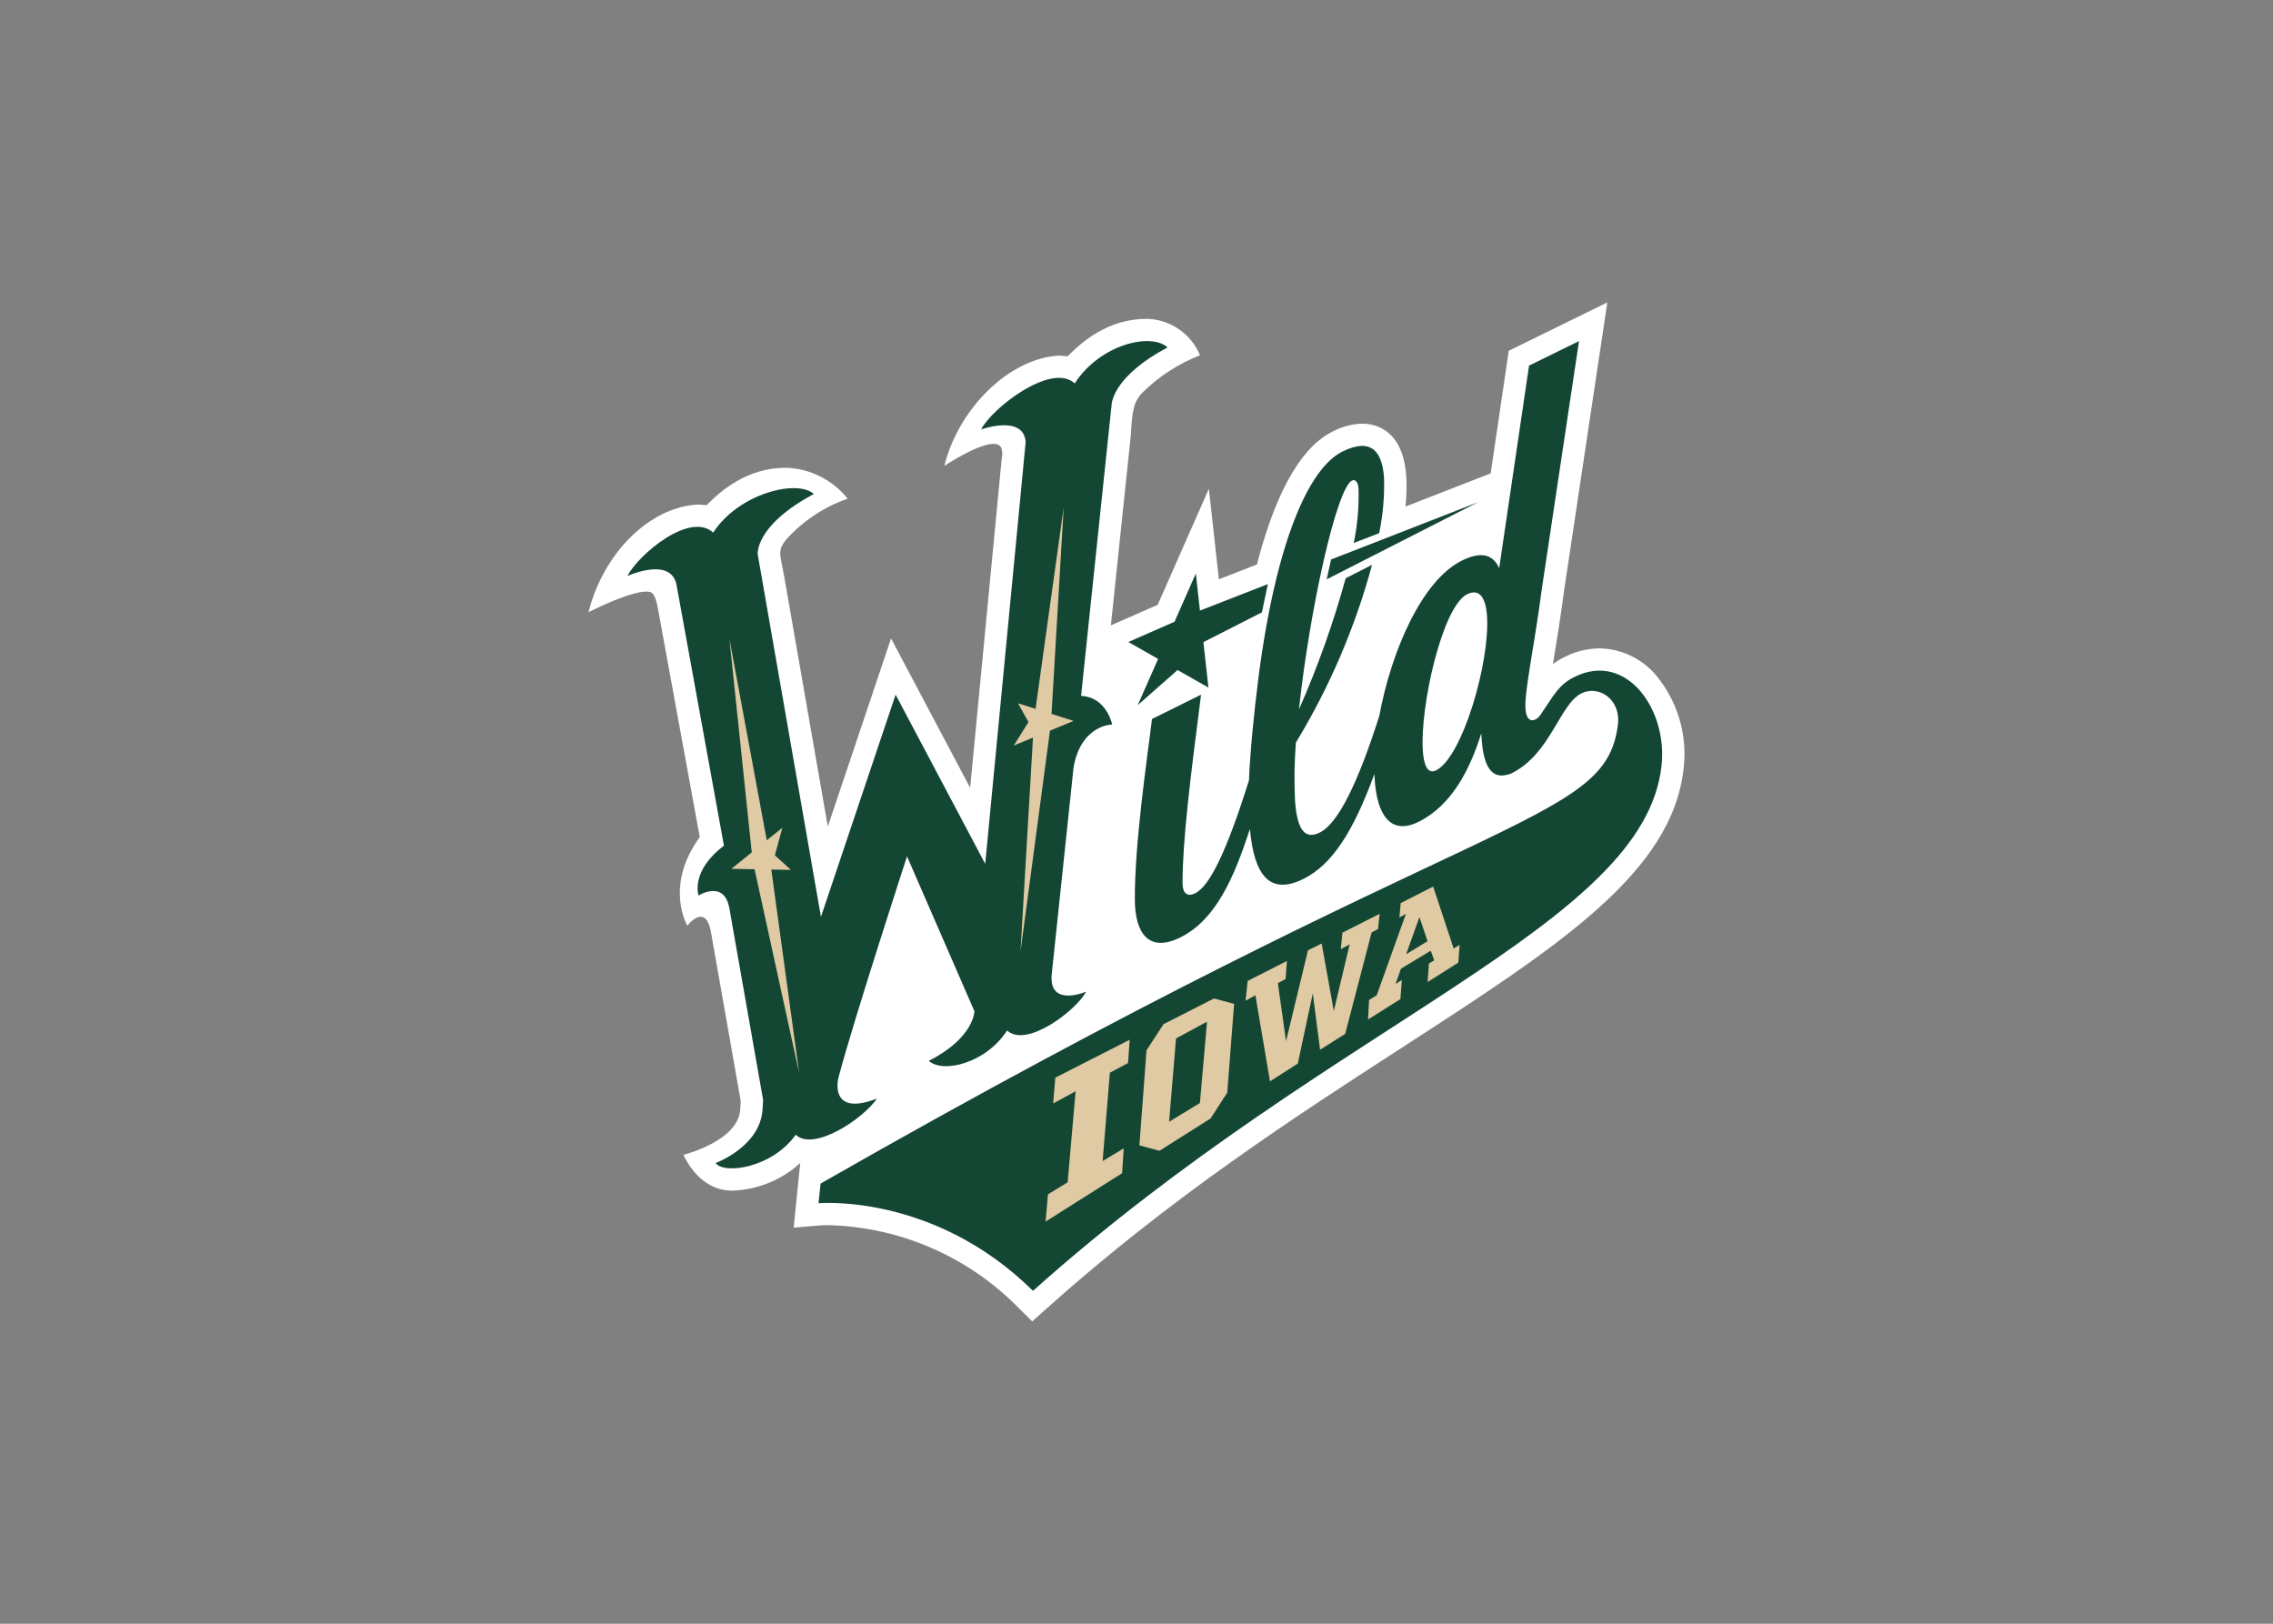 <svg clip-rule="evenodd" fill-rule="evenodd" stroke-linejoin="round" stroke-miterlimit="2" viewBox="0 0 560 400" xmlns="http://www.w3.org/2000/svg"><rect x="0" y="0" width="560" height="400" fill="#808080" stroke="none"/><g transform="matrix(2.141 0 0 2.141 145 74.498)"><path d="m126.025 53.54c-1.285 12.055-14.286 20.467-32.279 32.111-12.473 8.07-26.609 17.217-40.896 29.988l-1.794 1.604-1.713-1.691c-5.764-5.811-13.558-9.173-21.74-9.379-.584 0-.913.027-.916.027l-3.08.257.31-3.073.028-.267.414-4.095c-2.153 1.966-4.943 3.094-7.857 3.178-2.303 0-4.295-1.444-5.588-4.123.023-.009 6.338-1.557 6.542-5.245l.059-.915-3.411-19.37c-.605-3.628-2.733-.835-2.733-.835s-2.7-4.513 1.427-10.191l-4.863-26.549s-.242-1.432-.778-1.624c-1.585-.565-7.157 2.295-7.157 2.295 1.617-6.556 6.831-12.081 12.594-12.387.108-.006.985.081.985.081 1.644-1.662 4.638-4.31 9.133-4.31 2.774.084 5.375 1.387 7.103 3.559-2.738.951-5.188 2.586-7.116 4.749-.998 1.338-.654 1.515-.151 4.401l4.985 28.572 7.276-21.647 9.102 17.189 3.631-37.858s.317-1.347-.454-1.638c-1.575-.592-6.145 2.453-6.145 2.453 1.618-6.557 7.436-12.382 13.198-12.688.109-.006.986.081.986.081 1.644-1.662 4.637-4.311 9.133-4.311 2.68.069 5.079 1.718 6.101 4.196-2.406.932-4.601 2.338-6.453 4.134-1.256 1.1-1.367 2.529-1.496 4.949l-2.306 21.991 5.386-2.365 5.891-13.351 1.152 10.417 4.376-1.706c1.823-7.037 4.567-13.236 8.69-15.281 1.054-.568 2.225-.883 3.421-.922 1.402 0 4.703.59 5.074 6.055.065 1.162.036 2.327-.087 3.484l9.801-3.821 2.08-14.105 11.344-5.564-5.001 33.326c-.338 2.617-.731 5.032-1.078 7.164-.06.37-.122.747-.182 1.124.404-.298.833-.56 1.282-.785 1.261-.659 2.66-1.009 4.082-1.023 2.491.044 4.847 1.156 6.463 3.052 2.494 2.966 3.661 6.831 3.225 10.681" fill="#fff" fill-rule="nonzero" transform="translate(-0 -.001)"/><path d="m90.16 30.194c-1.946 7.197-4.897 14.084-8.765 20.458-.173 2.214-.206 4.437-.098 6.656.255 3.756 1.329 4.441 2.858 3.685 2.122-1.054 4.409-5.78 6.841-13.42 1.348-7.346 4.868-15.569 9.491-17.86 2.159-1.07 3.562-.781 4.303.864l3.437-23.306 5.749-2.819-4.28 28.521c-.855 6.624-2.106 12.17-1.86 14.003.223 1.663 1.286 1.108 1.686.512 1.681-2.508 2.179-3.506 3.89-4.374 5.942-3.008 10.762 3.624 10.066 10.154-1.973 18.502-37.479 29.301-72.336 60.461-11.424-11.278-24.677-10.081-24.677-10.081l.235-2.26c76.377-43.661 90.299-41.017 91.753-52.813.358-2.917-2.235-4.588-4.213-3.583-2.499 1.266-3.525 6.927-7.981 9.169-.192.106-.403.174-.621.202-1.637.406-2.643-.82-2.87-4.163l-.042-.616c-1.294 4.177-3.417 8.3-7.199 10.175-3.253 1.613-4.789-.813-5.063-4.85-.014-.211-.025-.425-.033-.644-2.444 6.647-4.852 10.425-8.179 12.074-3.834 1.902-5.662-.364-6.146-5.742-1.837 5.607-3.916 10.441-8.01 12.47-3.583 1.776-5.207-.418-5.231-4.305-.04-6.427 1.373-15.989 1.977-20.829l5.643-2.797c-1.278 9.901-2.118 16.806-2.132 21.602-.004 1.634.86 1.544 1.457 1.249 1.726-.856 3.703-5.083 6.186-12.978.147-3.392.531-7.415 1.109-11.968 2.032-15.555 5.785-23.964 9.634-25.872 3.451-1.711 4.607.15 4.801 3.011.065 2.141-.124 4.281-.561 6.378l-2.925 1.12c.43-2.063.615-4.169.55-6.275-.053-.785-.416-1.069-.748-.905-1.791.889-4.887 14.942-6.103 26.326 2.158-4.889 3.954-9.93 5.372-15.082zm5.841 21.39c.118 1.738.596 2.719 1.526 2.258 3.052-1.513 6.217-12.529 5.863-17.744-.142-2.074-.837-3.236-2.297-2.512-2.855 1.415-5.433 12.95-5.092 17.998" fill="#144733" transform="translate(-0 -.001)"/><path d="m78.168 32.413-7.813 3.045-.472-4.272-2.45 5.553-5.317 2.334 3.425 1.949-2.344 5.315 4.584-4.039 3.552 2.019-.577-5.228 6.733-3.431z" fill="#144733"/><path d="m84.939 31.862 17.394-8.865-16.888 6.581z" fill="#144733"/><g fill="#dfcaa3"><path d="m94.083 75 2.46-1.498-.927-2.781zm3.11-7.786 2.358 7.125.685-.417-.149 2.04-3.534 2.237.152-2.128.61-.37-.402-1.107-3.424 2.064-.624 1.751.725-.441-.169 2.195-3.721 2.345.115-2.241.878-.536 3.363-9.371-.746.404.148-1.649z" transform="translate(-0 -.001)"/><path d="m62.077 87.519-2.086 1.113-.834 10.168 2.427-1.469-.185 2.862-8.805 5.569.269-3.131 2.269-1.388.917-10.477-2.585 1.403.247-2.968 8.565-4.364z" fill-rule="nonzero"/><path d="m90.842 72.098-.73.393-3.043 11.674-2.89 1.821-.837-6.477-1.728 8.072-3.198 2.044-1.679-9.903-1.13.628.24-2.277 4.52-2.301-.157 2.073-.887.481.938 6.683 2.528-10.467 1.571-.775 1.399 7.764 1.824-7.673-1.016.554.184-1.895 4.28-2.168z" fill-rule="nonzero"/><path d="m71.974 80.089 2.312.623-.789 10.215-1.921 2.975-5.876 3.713-2.312-.623.818-10.931 1.96-3.017zm-5.167 14.185 3.547-2.159.815-9.354-3.565 1.928z" transform="translate(-0 -.001)"/></g><path d="m66.628 5.178c-1.886-1.726-7.742-.389-10.681 4.138-2.685-2.457-9.506 2.834-10.777 5.302 0 0 4.903-1.758 5.129 1.451l-4.654 48.531-10.309-19.468-8.592 25.561-7.275-41.699h.003s-.401-3.281 6.455-6.95c-1.888-1.726-8.645-.088-11.582 4.44-2.689-2.459-8.608 2.53-9.879 5.002 0 0 5.23-2.405 5.703 1.258l5.412 29.767c-3.893 2.932-2.926 5.737-2.926 5.737s2.941-1.873 3.55 1.456l3.886 22.073-.082 1.267c-.4 4.16-5.388 5.979-5.388 5.979.938 1.344 6.505.586 9.222-3.257 2.07 1.982 7.798-1.857 9.35-4.163-4.835 1.888-4.739-1.254-4.414-2.481 1.794-6.755 7.871-25.382 7.871-25.382l7.754 17.817s-.019 3.058-5.249 5.709c1.594 1.457 6.533.329 9.012-3.49 2.268 2.075 8.022-2.387 9.095-4.471 0 0-4.301 1.853-3.964-1.963l2.513-23.81c.848-4.952 4.446-4.966 4.446-4.966s-.641-3.166-3.578-3.289l3.475-33.139.02-.009c-.003-.047-.004-.093-.003-.14l.003-.037h-.003c.029-.723.532-3.603 6.457-6.774" fill="#144733" fill-rule="nonzero" transform="translate(-0 -.001)"/><path d="m24.235 88.663-3.205-23.408 2.258.038-1.846-1.675.859-3.169-1.793 1.441-4.303-23.222 2.576 24.614-2.343 1.886 2.665.049z" fill="#dfcaa3" fill-rule="nonzero"/><path d="m51.143 50.072-1.438 24.62 3.394-25.422 2.715-1.117-2.536-.806 1.4-23.782-3.239 23.2-2.017-.64 1.201 2.161-1.696 2.7z" fill="#dfcaa3" fill-rule="nonzero"/></g></svg>